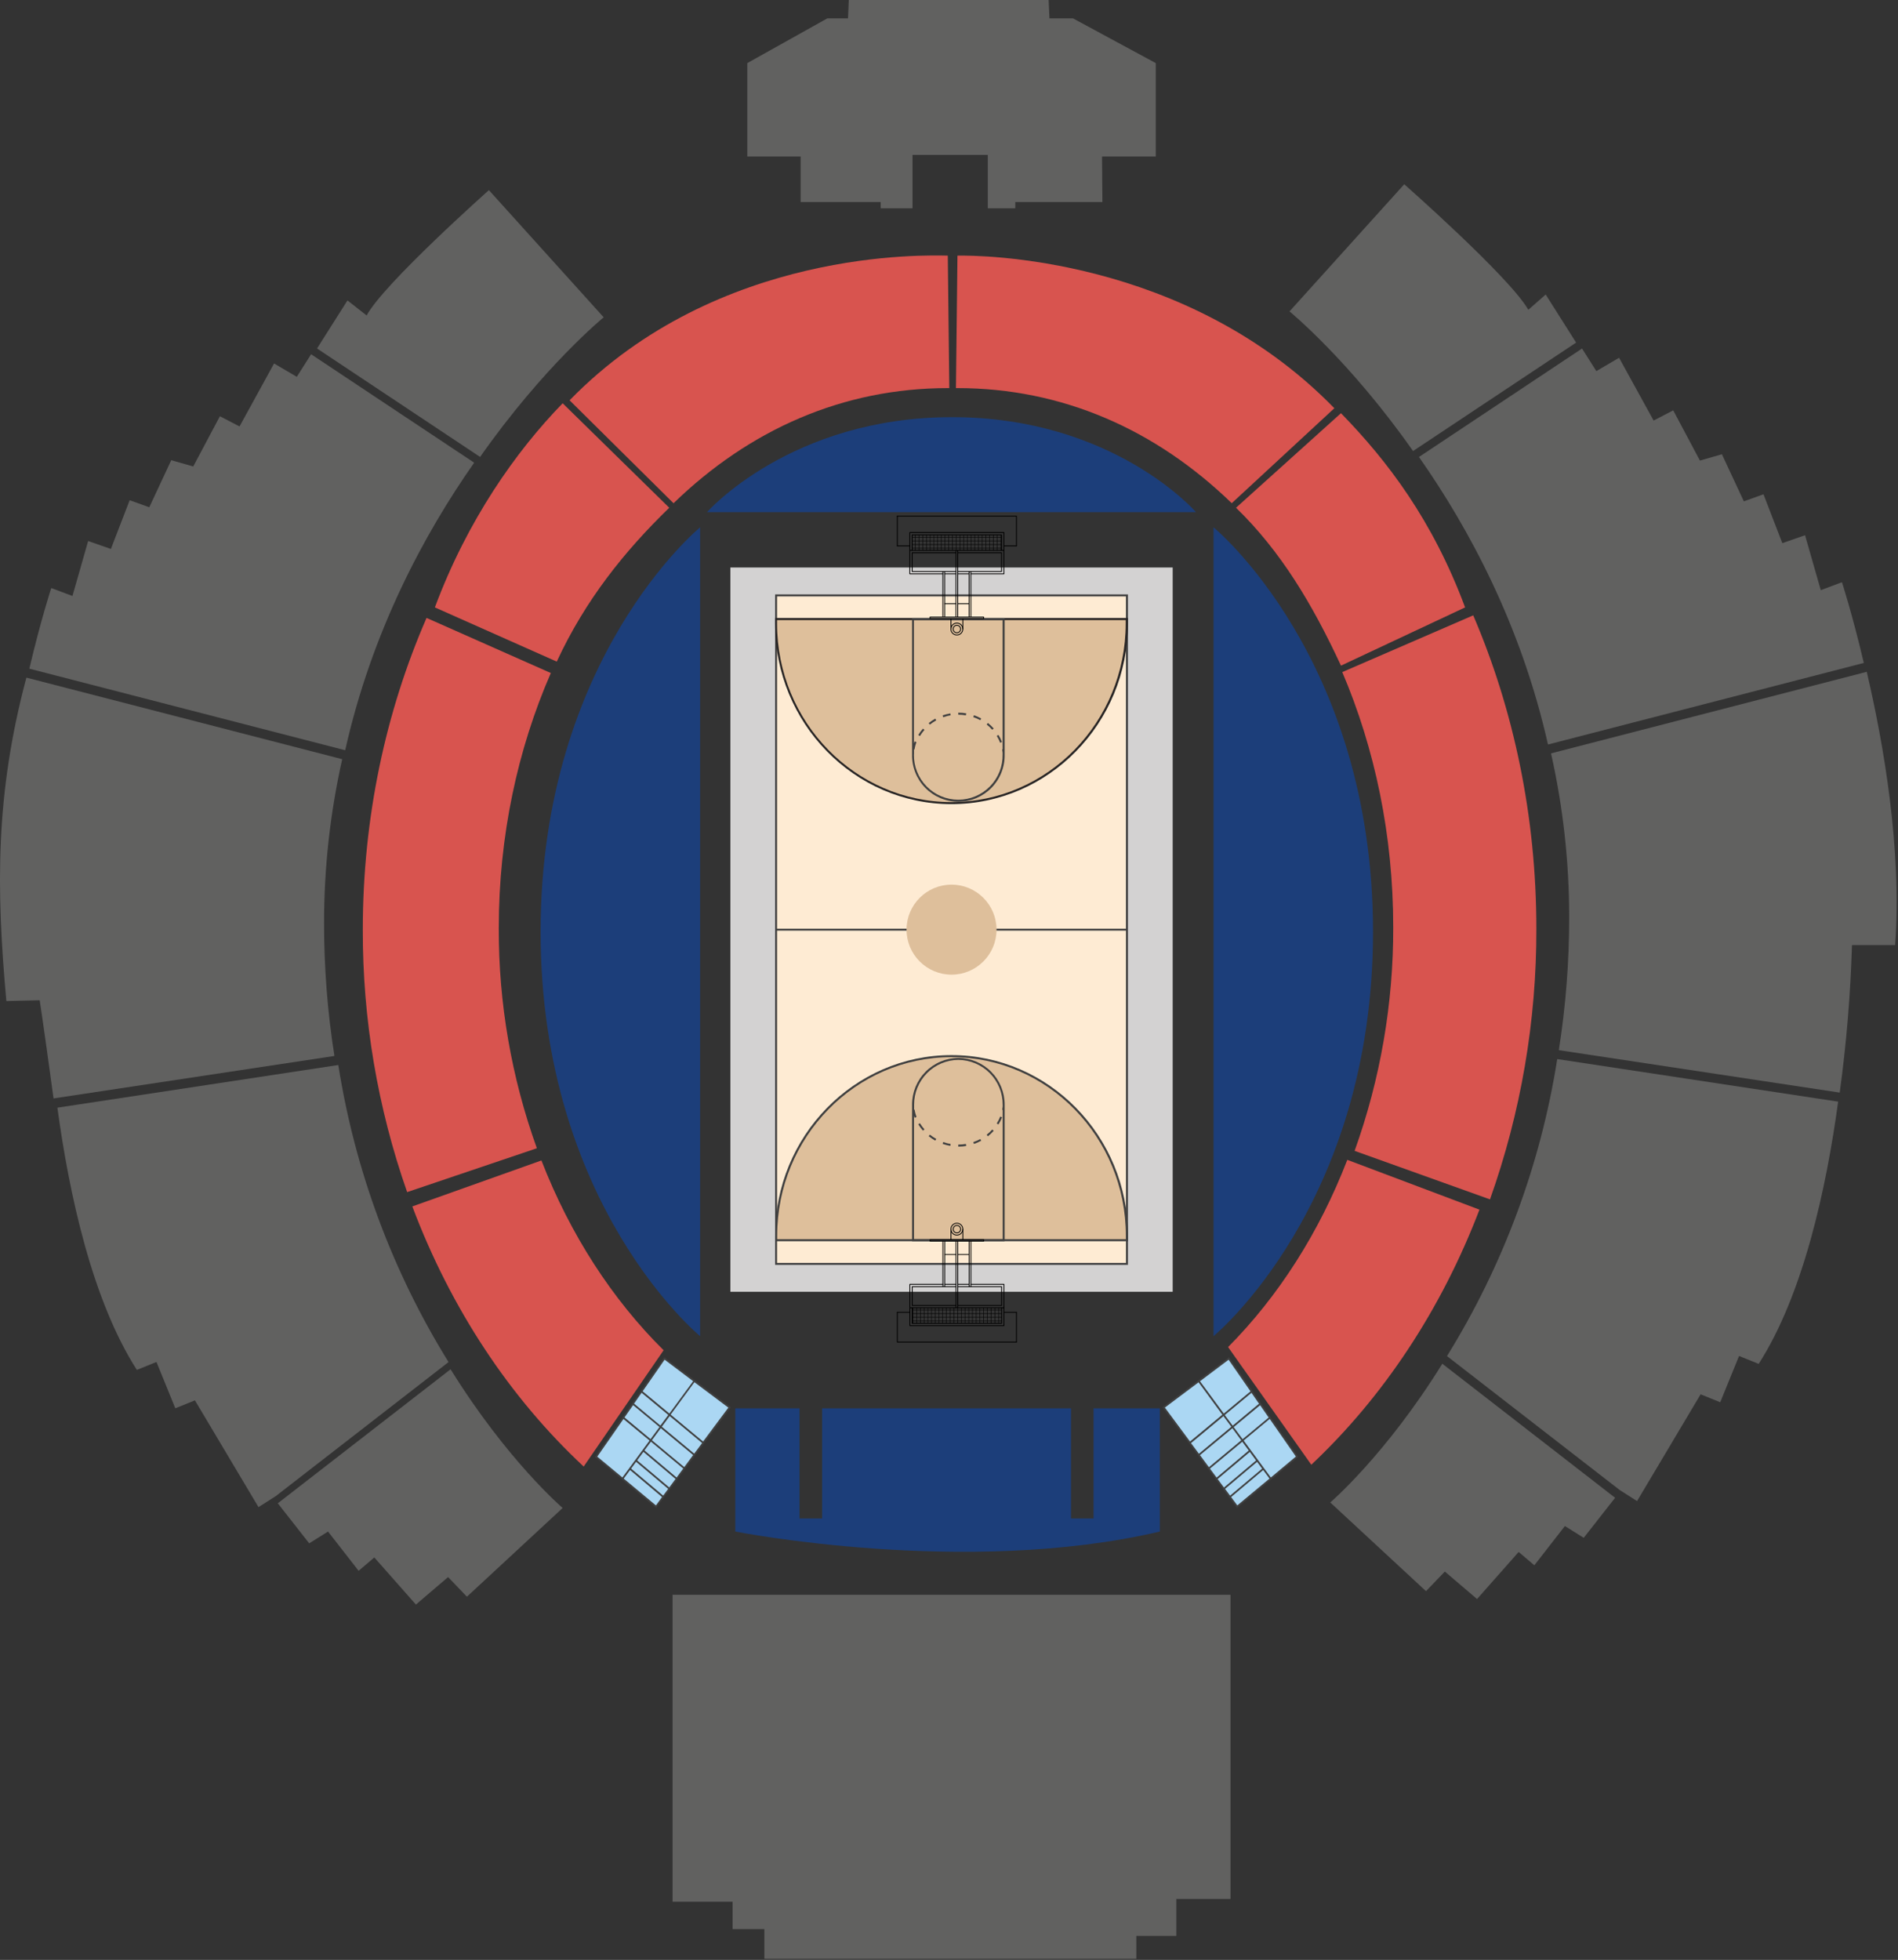 <svg width="958" height="989" viewBox="0 0 958 989" fill="none" xmlns="http://www.w3.org/2000/svg">
<rect x="0" y="0" width="958" height="989" fill="#333333" stroke="none"/>
<g clip-path="url(#clip0_742_30156)">
<path d="M621.08 804.75H339.47V959.63H369.77V973.46H385.81V988.43H573.55V976.91H593.75V958.25H621.08V804.75Z" fill="#616160"/>
<path d="M934.77 476.91H956.55C960.06 428.02 950.55 374.57 942.23 339.01L782.87 380.16C788.969 407.3 792.041 435.033 792.03 462.85C792.051 485.309 790.302 507.735 786.8 529.92L928.58 551.34C931.959 526.657 934.025 501.812 934.77 476.91Z" fill="#616160"/>
<path d="M795.53 172.88L780.17 148.62L771.41 156.33C762.11 139.95 708.78 92.98 708.78 92.98L650.87 157.14C650.87 157.14 681.17 181.91 713.23 227.6L795.53 172.88Z" fill="#616160"/>
<path d="M929.71 293.8L919.02 297.8L911.09 270.08L899.61 274.08L890.1 249.42L880.2 252.99L869.11 229.22L858.02 232.42L844.55 207.07L834.65 212.22L817.22 180.54L805.74 187.27L798.52 175.87L716.21 230.6C741.47 266.6 767.83 315.6 781.33 375.69L940.74 334.53C934.95 309.87 929.71 293.8 929.71 293.8Z" fill="#616160"/>
<path d="M817.57 751.91L826.29 757.46L858.37 703.59L868.27 707.59L877.78 684.23L887.68 688.23C910.22 653.1 921.83 599.65 927.79 555.9L786 534.42C777.627 587.589 758.71 638.547 730.36 684.3L817.57 751.91Z" fill="#616160"/>
<path d="M745.53 806.89L766.53 783.13L774.45 789.86L789.87 770.06L799.37 776L815.21 755.8L728 688.16C699.38 734.28 671.44 758.16 671.44 758.16L719.76 802.92L729.27 793.02L745.53 806.89Z" fill="#616160"/>
<path d="M498.58 78.18V105.12H512.45V101.95H556.43L556.24 78.98H583.37V31.84L541.58 9.27H529.7L529.3 0H478.48H428.42L428.03 9.27H417.58L377.19 31.84V78.98H404.12V101.95H444.52V105.12H460.58V78.18H478.48H498.58Z" fill="#616160"/>
<path d="M20.03 504.74L3.21 505.14C-1.97 448.14 -2.37 400.75 13.32 341.94L172.73 383.1C166.631 410.24 163.559 437.973 163.57 465.79C163.55 488.246 165.299 510.669 168.8 532.85L27.02 554.28C21.35 512.68 20.03 504.74 20.03 504.74Z" fill="#616160"/>
<path d="M160.02 175.85L175.38 151.6L185.06 159.19C193.61 143.19 246.77 95.95 246.77 95.95L304.7 160.12C304.7 160.12 274.39 184.89 242.33 230.58L160.02 175.85Z" fill="#616160"/>
<path d="M25.87 296.74L36.57 300.74L44.49 273.01L55.97 277.01L65.45 252.42L75.35 255.98L86.44 232.22L97.53 235.39L111 210.04L120.9 215.19L138.33 183.42L149.81 190.15L157.03 178.76L239.34 233.48C214.08 269.48 187.72 318.48 174.23 378.58L14.81 337.42C20.6 312.81 25.87 296.74 25.87 296.74Z" fill="#616160"/>
<path d="M139.19 754.96L130.47 760.51L98.39 706.64L88.49 710.64L78.98 687.27L69.08 691.27C46.54 656.15 34.93 602.7 28.97 558.95L170.76 537.42C179.131 590.596 198.048 641.561 226.4 687.32L139.19 754.96Z" fill="#616160"/>
<path d="M209.93 809.68L188.93 785.91L181.01 792.65L165.57 772.84L156.06 778.78L140.22 758.58L227.43 690.95C256.05 737.07 283.99 760.95 283.99 760.95L235.67 805.72L226.17 795.81L209.93 809.68Z" fill="#616160"/>
<path d="M551.96 710.65V766.25H540.58V710.65H414.95V766.25H403.57V710.65H371.13V772.83C371.13 772.83 487.57 795.83 585.41 772.83V710.65H551.96Z" fill="#1C3E7A"/>
<path d="M353.38 266.09V674.24C353.38 674.24 272.87 608.3 272.87 470.16C272.87 332.02 353.38 266.09 353.38 266.09Z" fill="#1C3E7A"/>
<path d="M612.52 266.09V674.24C612.52 674.24 693.02 608.3 693.02 470.16C693.02 332.02 612.52 266.09 612.52 266.09Z" fill="#1C3E7A"/>
<path d="M603.65 258.42H356.87C356.87 258.42 399.06 210.5 480.55 210.5C562.04 210.5 603.65 258.42 603.65 258.42Z" fill="#1C3E7A"/>
<path d="M619.87 679.75L661.87 739.12C698.19 704.94 727.47 660.88 746.74 610.4L680.04 585.27C665.87 621.95 645.25 654.18 619.87 679.75Z" fill="#D8544F"/>
<path d="M703.22 467.86C703.328 506.333 696.733 544.531 683.73 580.74L752.06 605.22C767.661 561.376 775.578 515.167 775.46 468.63C775.46 411.77 763.98 358.06 743.6 310.51L677.5 339.15C693.93 377.67 703.22 421.42 703.22 467.86Z" fill="#D8544F"/>
<path d="M623.87 256.22L676.85 208.5C700.38 232.66 723.06 262.41 739.5 306.5L676.85 335.89C662.47 304.96 646.53 278.2 623.87 256.22Z" fill="#D8544F"/>
<path d="M478.39 195.84H479.15L478.39 129C468.07 128.81 362.5 124.98 287.5 202L339.96 253.94C378.33 216.72 425.55 195.84 478.39 195.84Z" fill="#D8544F"/>
<path d="M483.27 195.84H482.51L483.27 129C493.59 128.79 598.49 128.98 673.5 206L621.71 253.92C583.33 216.72 536.11 195.84 483.27 195.84Z" fill="#D8544F"/>
<path d="M294.61 740.04L334.95 681.35C308.95 655.6 287.77 622.9 273.28 585.58L208.12 608.78C227.56 660.42 257.44 705.42 294.61 740.04Z" fill="#D8544F"/>
<path d="M251.75 468.36C251.75 421.82 261.27 378.01 278.03 339.62L215.3 311.81C194.73 359 183.12 412.47 183.12 469.12C183.01 514.214 190.578 558.997 205.5 601.55L270.98 579.42C258.154 543.802 251.646 506.217 251.75 468.36Z" fill="#D8544F"/>
<path d="M337.8 256.22L284 203.5C260.47 227.65 235.94 262.41 219.5 306.5L281.02 333.86C295.35 302.92 315.12 278.2 337.8 256.22Z" fill="#D8544F"/>
<path d="M620.24 685.48L654.67 735.12L624.45 760.3L587.35 710.22L620.24 685.48Z" fill="#ABD7F3"/>
<path d="M655.26 735.2L620.33 684.86L586.73 710.13L624.09 760.56L624.37 760.93L655.26 735.2ZM641.45 745.56L627.72 726.91L640.87 715.99L654.09 734.99L641.45 745.56ZM622.18 719.42L618.18 714.04L631.67 702.84L635.48 708.33L622.18 719.42ZM636.03 709.06L640.36 715.31L627.2 726.24L622.7 720.13L636.03 709.06ZM621.51 719.98L605.15 733.57L601.15 728.2L617.52 714.6L621.51 719.98ZM622.03 720.69L626.52 726.8L610.19 740.37L605.68 734.27L622.03 720.69ZM627.03 727.51L630.3 731.95L614.08 745.62L610.71 741.08L627.03 727.51ZM630.83 732.66L633.99 736.97L617.79 750.63L614.6 746.33L630.83 732.66ZM634.52 737.66L637.05 741.11L620.87 754.73L618.33 751.3L634.52 737.66ZM631.19 702.09L617.69 713.31L605.69 696.99L620.12 686.13L631.19 702.09ZM604.98 697.52L616.98 713.87L600.65 727.42L587.96 710.28L604.98 697.52ZM621.39 755.42L637.58 741.78L640.77 746.11L624.52 759.64L621.39 755.42Z" fill="#3F3F3F"/>
<path d="M335.33 685.48L300.89 735.12L331.12 760.3L368.21 710.22L335.33 685.48Z" fill="#ABD7F3"/>
<path d="M331.19 760.93L331.46 760.56L368.87 710.13L335.27 684.86L300.34 735.2L331.19 760.93ZM301.47 735.04L314.69 716.04L327.87 726.91L314.15 745.56L301.47 735.04ZM320.03 708.29L323.84 702.8L337.33 714L333.33 719.38L320.03 708.29ZM332.87 720.09L328.37 726.2L315.21 715.27L319.55 709.02L332.87 720.09ZM338.02 714.56L354.39 728.16L350.39 733.53L334.04 719.94L338.02 714.56ZM349.87 734.23L345.36 740.33L329.03 726.76L333.52 720.65L349.87 734.23ZM344.87 741.04L341.5 745.58L325.28 731.91L328.55 727.47L344.87 741.04ZM340.98 746.29L337.8 750.59L321.59 736.93L324.76 732.62L340.98 746.29ZM337.27 751.29L334.73 754.72L318.53 741.08L321.06 737.63L337.27 751.29ZM335.46 686.1L349.87 696.97L337.87 713.29L324.37 702.07L335.46 686.1ZM367.63 710.3L354.87 727.42L338.5 713.82L350.5 697.47L367.63 710.3ZM331.07 759.65L314.82 746.12L318.01 741.79L334.16 755.42L331.07 759.65Z" fill="#3F3F3F"/>
<path d="M591.9 651.85V286.36H368.66V651.85H591.9Z" fill="#D3D2D2"/>
<path d="M568.58 637.28V300.93H391.96V637.28H568.58Z" fill="#FEEBD3"/>
<path d="M569.32 299.95H391.23V638.27H569.32V299.95ZM568.32 300.95V468.62H392.21V300.93L568.32 300.95ZM392.21 637.28V469.6H568.33V637.28H392.21Z" fill="#3F3F3F"/>
<path d="M568.87 314.67C568.87 313.9 568.87 313.14 568.87 312.37H391.87C391.87 313.14 391.87 313.9 391.87 314.67C391.87 364.67 431.51 405.26 480.42 405.26C529.33 405.26 568.87 364.7 568.87 314.67Z" fill="#DEBF9B"/>
<path d="M391.2 314.67C391.2 313.903 391.2 313.133 391.2 312.36V311.86H569.3V312.36C569.3 313.127 569.3 313.897 569.3 314.67C569.3 364.9 529.3 405.77 480.23 405.77C431.16 405.77 391.2 364.9 391.2 314.67ZM392.2 312.89C392.2 313.48 392.2 314.08 392.2 314.67C392.2 364.34 431.7 404.74 480.2 404.74C528.7 404.74 568.2 364.34 568.2 314.67C568.2 314.08 568.2 313.48 568.2 312.89H392.2Z" fill="#272424"/>
<path d="M479.67 360C478.344 360.222 477.039 360.557 475.77 361L476.09 361.93C477.306 361.492 478.558 361.158 479.83 360.93L479.67 360Z" fill="#3F3F3F"/>
<path d="M487.53 360.96L487.69 359.96C486.389 359.74 485.07 359.633 483.75 359.64H483.68V360.64C484.97 360.639 486.258 360.746 487.53 360.96Z" fill="#3F3F3F"/>
<path d="M494.8 363.42L495.27 362.56C494.095 361.907 492.863 361.362 491.59 360.93L491.27 361.86C492.488 362.281 493.669 362.802 494.8 363.42Z" fill="#3F3F3F"/>
<path d="M472.09 362.64C470.915 363.29 469.797 364.039 468.75 364.88L469.36 365.65C470.365 364.841 471.44 364.122 472.57 363.5L472.09 362.64Z" fill="#3F3F3F"/>
<path d="M503.95 370.83L503.11 371.34C503.785 372.435 504.358 373.59 504.82 374.79L505.74 374.44C505.257 373.184 504.658 371.975 503.95 370.83Z" fill="#3F3F3F"/>
<path d="M501.55 367.59C500.656 366.586 499.679 365.66 498.63 364.82L498.02 365.59C499.027 366.392 499.964 367.279 500.82 368.24L501.55 367.59Z" fill="#3F3F3F"/>
<path d="M465.87 367.66C464.979 368.667 464.179 369.751 463.48 370.9L464.32 371.41C464.988 370.312 465.751 369.275 466.6 368.31L465.87 367.66Z" fill="#3F3F3F"/>
<path d="M507.09 380.72V311.89H460.36V380.72C460.296 383.829 460.852 386.92 461.998 389.811C463.143 392.702 464.854 395.335 467.03 397.557C469.206 399.778 471.803 401.543 474.67 402.748C477.537 403.953 480.615 404.573 483.725 404.573C486.835 404.573 489.913 403.953 492.78 402.748C495.647 401.543 498.244 399.778 500.42 397.557C502.596 395.335 504.307 392.702 505.452 389.811C506.598 386.92 507.154 383.829 507.09 380.72ZM461.34 380.72V378.23H461.56C461.778 376.949 462.113 375.69 462.56 374.47L461.64 374.12C461.51 374.46 461.41 374.81 461.3 375.12V312.88H506.07V378.14H505.83C505.94 378.7 506.01 379.26 506.07 379.83V380.68C506.133 383.659 505.601 386.621 504.504 389.392C503.407 392.163 501.768 394.688 499.684 396.817C497.599 398.947 495.11 400.638 492.362 401.793C489.615 402.948 486.665 403.543 483.685 403.543C480.705 403.543 477.755 402.948 475.008 401.793C472.26 400.638 469.771 398.947 467.686 396.817C465.602 394.688 463.963 392.163 462.866 389.392C461.769 386.621 461.237 383.659 461.3 380.68L461.34 380.72Z" fill="#3F3F3F"/>
<path d="M568.87 623.54C568.87 624.31 568.87 625.08 568.87 625.84H391.87C391.87 625.08 391.87 624.31 391.87 623.54C391.87 573.54 431.51 532.96 480.42 532.96C529.33 532.96 568.87 573.51 568.87 623.54Z" fill="#DEBF9B"/>
<path d="M480.27 532.42C529.39 532.42 569.34 573.29 569.34 623.52C569.34 624.3 569.34 625.06 569.34 625.83V626.33H391.24V625.83C391.24 625.06 391.24 624.3 391.24 623.52C391.2 573.31 431.16 532.42 480.27 532.42ZM568.27 625.3C568.27 624.71 568.27 624.12 568.27 623.52C568.27 573.86 528.78 533.45 480.27 533.45C431.76 533.45 392.27 573.86 392.27 623.52C392.27 624.12 392.27 624.71 392.27 625.3H568.27Z" fill="#3F3F3F"/>
<path d="M479.67 578.21C478.344 577.988 477.039 577.653 475.77 577.21L476.09 576.28C477.305 576.722 478.556 577.057 479.83 577.28L479.67 578.21Z" fill="#3F3F3F"/>
<path d="M487.53 577.26L487.69 578.26C486.387 578.471 485.07 578.577 483.75 578.58H483.68V577.58C484.97 577.576 486.257 577.469 487.53 577.26Z" fill="#3F3F3F"/>
<path d="M494.8 574.76L495.27 575.62C494.093 576.265 492.861 576.807 491.59 577.24L491.27 576.32C492.486 575.895 493.667 575.373 494.8 574.76Z" fill="#3F3F3F"/>
<path d="M472.09 575.57C470.915 574.924 469.797 574.178 468.75 573.34L469.36 572.57C470.368 573.372 471.442 574.088 472.57 574.71L472.09 575.57Z" fill="#3F3F3F"/>
<path d="M503.95 567.42L503.11 566.9C503.806 565.798 504.396 564.633 504.87 563.42L505.79 563.78C505.291 565.048 504.675 566.266 503.95 567.42Z" fill="#3F3F3F"/>
<path d="M501.55 570.62C500.659 571.626 499.682 572.553 498.63 573.39L498.02 572.62C499.027 571.818 499.964 570.931 500.82 569.97L501.55 570.62Z" fill="#3F3F3F"/>
<path d="M465.87 570.55C464.979 569.543 464.179 568.459 463.48 567.31L464.32 566.8C464.988 567.901 465.751 568.942 466.6 569.91L465.87 570.55Z" fill="#3F3F3F"/>
<path d="M483.72 533.84C477.488 533.885 471.529 536.4 467.149 540.834C462.77 545.268 460.328 551.258 460.36 557.49V626.33H507.09V557.49C507.119 551.257 504.676 545.267 500.295 540.833C495.914 536.4 489.953 533.885 483.72 533.84ZM483.72 534.84C489.692 534.882 495.403 537.292 499.601 541.54C503.799 545.788 506.139 551.528 506.11 557.5V558.35C506.05 558.92 505.98 559.49 505.87 560.04H506.11V625.29H461.34V563.02C461.45 563.37 461.55 563.72 461.68 564.02L462.6 563.66C462.153 562.443 461.819 561.188 461.6 559.91H461.38V557.41C461.372 551.46 463.715 545.748 467.9 541.519C472.084 537.29 477.771 534.885 483.72 534.83V534.84Z" fill="#3F3F3F"/>
<path d="M480.28 491.82C492.823 491.82 502.99 481.652 502.99 469.11C502.99 456.568 492.823 446.4 480.28 446.4C467.738 446.4 457.57 456.568 457.57 469.11C457.57 481.652 467.738 491.82 480.28 491.82Z" fill="#DEBF9B"/>
<path d="M481.1 317.42C481.1 317.792 481.21 318.155 481.417 318.465C481.624 318.774 481.917 319.015 482.261 319.157C482.604 319.299 482.982 319.336 483.347 319.264C483.712 319.191 484.047 319.012 484.309 318.749C484.572 318.486 484.751 318.151 484.824 317.787C484.897 317.422 484.859 317.044 484.717 316.701C484.575 316.357 484.334 316.063 484.025 315.857C483.715 315.65 483.352 315.54 482.98 315.54C482.481 315.54 482.003 315.738 481.651 316.091C481.298 316.443 481.1 316.921 481.1 317.42" stroke="black" stroke-width="0.42" stroke-linecap="round" stroke-linejoin="round"/>
<path d="M479.97 317.42C479.97 318.013 480.146 318.593 480.475 319.087C480.805 319.58 481.274 319.965 481.822 320.192C482.37 320.419 482.973 320.478 483.555 320.362C484.137 320.247 484.672 319.961 485.091 319.541C485.511 319.122 485.796 318.587 485.912 318.005C486.028 317.423 485.968 316.82 485.741 316.272C485.514 315.724 485.13 315.255 484.636 314.926C484.143 314.596 483.563 314.42 482.97 314.42C482.174 314.42 481.411 314.736 480.848 315.299C480.286 315.861 479.97 316.624 479.97 317.42" stroke="black" stroke-width="0.42" stroke-linecap="round" stroke-linejoin="round"/>
<path d="M482.52 311.38V277.73" stroke="black" stroke-width="0.42" stroke-linecap="round" stroke-linejoin="round"/>
<path d="M483.42 311.38V277.73" stroke="black" stroke-width="0.42" stroke-linecap="round" stroke-linejoin="round"/>
<path d="M489.14 311.38V288.4" stroke="black" stroke-width="0.42" stroke-linecap="round" stroke-linejoin="round"/>
<path d="M490.04 311.38V288.4" stroke="black" stroke-width="0.42" stroke-linecap="round" stroke-linejoin="round"/>
<path d="M476.8 311.38V288.4" stroke="black" stroke-width="0.42" stroke-linecap="round" stroke-linejoin="round"/>
<path d="M475.9 311.38V288.4" stroke="black" stroke-width="0.42" stroke-linecap="round" stroke-linejoin="round"/>
<path d="M483.42 288.4H505.52V278.93H483.42" stroke="black" stroke-width="0.42" stroke-linecap="round" stroke-linejoin="round"/>
<path d="M489.14 289.6H483.42" stroke="black" stroke-width="0.42" stroke-linecap="round" stroke-linejoin="round"/>
<path d="M483.42 304.63H489.14" stroke="black" stroke-width="0.42" stroke-linecap="round" stroke-linejoin="round"/>
<path d="M475.9 289.6H459.22V277.73H506.72V289.6H490.04" stroke="black" stroke-width="0.42" stroke-linecap="round" stroke-linejoin="round"/>
<path d="M482.52 288.4H460.42V278.93H482.52" stroke="black" stroke-width="0.42" stroke-linecap="round" stroke-linejoin="round"/>
<path d="M460.42 277.73V269.9H505.52V277.73" stroke="black" stroke-width="0.42" stroke-linecap="round" stroke-linejoin="round"/>
<path d="M459.22 277.73V268.71H506.72V277.73" stroke="black" stroke-width="0.42" stroke-linecap="round" stroke-linejoin="round"/>
<path d="M476.8 304.63H482.52" stroke="black" stroke-width="0.42" stroke-linecap="round" stroke-linejoin="round"/>
<path d="M482.52 289.6H476.8" stroke="black" stroke-width="0.42" stroke-linecap="round" stroke-linejoin="round"/>
<path d="M469.44 311.38H496.5V312.15H469.44V311.38Z" stroke="black" stroke-width="0.42" stroke-linecap="round" stroke-linejoin="round"/>
<path d="M479.98 317.42V312.15" stroke="black" stroke-width="0.42" stroke-linecap="round" stroke-linejoin="round"/>
<path d="M485.99 317.42V312.15" stroke="black" stroke-width="0.42" stroke-linecap="round" stroke-linejoin="round"/>
<path d="M460.42 271.03H505.52" stroke="black" stroke-width="0.24" stroke-linecap="round" stroke-linejoin="round"/>
<path d="M460.42 272.92H505.52" stroke="black" stroke-width="0.24" stroke-linecap="round" stroke-linejoin="round"/>
<path d="M460.42 274.78H505.52" stroke="black" stroke-width="0.24" stroke-linecap="round" stroke-linejoin="round"/>
<path d="M460.42 276.65H505.52" stroke="black" stroke-width="0.24" stroke-linecap="round" stroke-linejoin="round"/>
<path d="M505.16 269.9V274.56V277.73" stroke="black" stroke-width="0.24" stroke-linecap="round" stroke-linejoin="round"/>
<path d="M503.3 269.9V274.56V277.73" stroke="black" stroke-width="0.24" stroke-linecap="round" stroke-linejoin="round"/>
<path d="M501.4 269.9V274.56V277.73" stroke="black" stroke-width="0.24" stroke-linecap="round" stroke-linejoin="round"/>
<path d="M499.54 269.9V274.56V277.73" stroke="black" stroke-width="0.24" stroke-linecap="round" stroke-linejoin="round"/>
<path d="M497.64 269.9V274.56V277.73" stroke="black" stroke-width="0.24" stroke-linecap="round" stroke-linejoin="round"/>
<path d="M495.78 269.9V274.56V277.73" stroke="black" stroke-width="0.24" stroke-linecap="round" stroke-linejoin="round"/>
<path d="M493.89 269.9V274.56V277.73" stroke="black" stroke-width="0.24" stroke-linecap="round" stroke-linejoin="round"/>
<path d="M492.02 269.9V274.56V277.73" stroke="black" stroke-width="0.24" stroke-linecap="round" stroke-linejoin="round"/>
<path d="M490.13 269.9V274.56V277.73" stroke="black" stroke-width="0.24" stroke-linecap="round" stroke-linejoin="round"/>
<path d="M488.26 269.9V274.56V277.73" stroke="black" stroke-width="0.24" stroke-linecap="round" stroke-linejoin="round"/>
<path d="M486.37 269.9V274.56V277.73" stroke="black" stroke-width="0.24" stroke-linecap="round" stroke-linejoin="round"/>
<path d="M484.5 269.9V274.56V277.73" stroke="black" stroke-width="0.24" stroke-linecap="round" stroke-linejoin="round"/>
<path d="M482.61 269.9V274.56V277.73" stroke="black" stroke-width="0.24" stroke-linecap="round" stroke-linejoin="round"/>
<path d="M480.74 269.9V274.56V277.73" stroke="black" stroke-width="0.24" stroke-linecap="round" stroke-linejoin="round"/>
<path d="M478.87 269.9V274.56V277.73" stroke="black" stroke-width="0.24" stroke-linecap="round" stroke-linejoin="round"/>
<path d="M476.98 269.9V274.56V277.73" stroke="black" stroke-width="0.24" stroke-linecap="round" stroke-linejoin="round"/>
<path d="M475.12 269.9V274.56V277.73" stroke="black" stroke-width="0.24" stroke-linecap="round" stroke-linejoin="round"/>
<path d="M473.22 269.9V274.56V277.73" stroke="black" stroke-width="0.24" stroke-linecap="round" stroke-linejoin="round"/>
<path d="M471.36 269.9V274.56V277.73" stroke="black" stroke-width="0.24" stroke-linecap="round" stroke-linejoin="round"/>
<path d="M469.46 269.9V274.56V277.73" stroke="black" stroke-width="0.24" stroke-linecap="round" stroke-linejoin="round"/>
<path d="M467.6 269.9V274.56V277.73" stroke="black" stroke-width="0.24" stroke-linecap="round" stroke-linejoin="round"/>
<path d="M465.71 269.9V274.56V277.73" stroke="black" stroke-width="0.24" stroke-linecap="round" stroke-linejoin="round"/>
<path d="M463.84 269.9V274.56V277.73" stroke="black" stroke-width="0.24" stroke-linecap="round" stroke-linejoin="round"/>
<path d="M461.95 269.9V274.56V277.73" stroke="black" stroke-width="0.24" stroke-linecap="round" stroke-linejoin="round"/>
<path d="M452.92 275.46V260.45" stroke="black" stroke-width="0.42" stroke-linecap="round" stroke-linejoin="round"/>
<path d="M513.04 275.46V260.45H452.92" stroke="black" stroke-width="0.42" stroke-linecap="round" stroke-linejoin="round"/>
<path d="M452.92 275.46H459.22" stroke="black" stroke-width="0.42" stroke-linecap="round" stroke-linejoin="round"/>
<path d="M506.72 275.46H513.04" stroke="black" stroke-width="0.42" stroke-linecap="round" stroke-linejoin="round"/>
<path d="M484.87 620.25C484.87 619.878 484.76 619.515 484.553 619.206C484.346 618.896 484.053 618.655 483.709 618.513C483.366 618.371 482.988 618.334 482.623 618.406C482.258 618.479 481.923 618.658 481.661 618.921C481.398 619.184 481.219 619.519 481.146 619.883C481.073 620.248 481.111 620.626 481.253 620.97C481.395 621.313 481.636 621.607 481.945 621.813C482.255 622.02 482.618 622.13 482.99 622.13C483.488 622.13 483.967 621.932 484.319 621.579C484.672 621.227 484.87 620.749 484.87 620.25" stroke="black" stroke-width="0.42" stroke-linecap="round" stroke-linejoin="round"/>
<path d="M485.98 620.25C485.98 619.657 485.804 619.077 485.474 618.583C485.145 618.09 484.676 617.705 484.128 617.478C483.58 617.251 482.977 617.192 482.395 617.308C481.813 617.423 481.278 617.709 480.859 618.129C480.439 618.548 480.153 619.083 480.038 619.665C479.922 620.247 479.981 620.85 480.208 621.398C480.435 621.946 480.82 622.415 481.313 622.744C481.807 623.074 482.387 623.25 482.98 623.25C483.776 623.25 484.539 622.934 485.101 622.371C485.664 621.809 485.98 621.046 485.98 620.25" stroke="black" stroke-width="0.42" stroke-linecap="round" stroke-linejoin="round"/>
<path d="M483.44 626.29V659.94" stroke="black" stroke-width="0.42" stroke-linecap="round" stroke-linejoin="round"/>
<path d="M482.54 626.29V659.94" stroke="black" stroke-width="0.42" stroke-linecap="round" stroke-linejoin="round"/>
<path d="M476.83 626.29V649.27" stroke="black" stroke-width="0.42" stroke-linecap="round" stroke-linejoin="round"/>
<path d="M475.92 626.29V649.27" stroke="black" stroke-width="0.42" stroke-linecap="round" stroke-linejoin="round"/>
<path d="M489.16 626.29V649.27" stroke="black" stroke-width="0.42" stroke-linecap="round" stroke-linejoin="round"/>
<path d="M490.06 626.29V649.27" stroke="black" stroke-width="0.42" stroke-linecap="round" stroke-linejoin="round"/>
<path d="M482.54 649.27H460.44V658.75H482.54" stroke="black" stroke-width="0.42" stroke-linecap="round" stroke-linejoin="round"/>
<path d="M476.83 648.08H482.54" stroke="black" stroke-width="0.42" stroke-linecap="round" stroke-linejoin="round"/>
<path d="M482.54 633.05H476.83" stroke="black" stroke-width="0.42" stroke-linecap="round" stroke-linejoin="round"/>
<path d="M490.06 648.08H506.74V659.94H459.25V648.08H475.93" stroke="black" stroke-width="0.42" stroke-linecap="round" stroke-linejoin="round"/>
<path d="M483.44 649.27H505.55V658.75H483.44" stroke="black" stroke-width="0.42" stroke-linecap="round" stroke-linejoin="round"/>
<path d="M505.55 659.94V667.78H460.44V659.94" stroke="black" stroke-width="0.42" stroke-linecap="round" stroke-linejoin="round"/>
<path d="M506.74 659.94V668.97H459.25V659.94" stroke="black" stroke-width="0.42" stroke-linecap="round" stroke-linejoin="round"/>
<path d="M489.16 633.05H483.44" stroke="black" stroke-width="0.42" stroke-linecap="round" stroke-linejoin="round"/>
<path d="M483.44 648.08H489.16" stroke="black" stroke-width="0.42" stroke-linecap="round" stroke-linejoin="round"/>
<path d="M496.52 626.29H469.46V625.53H496.52V626.29Z" stroke="black" stroke-width="0.42" stroke-linecap="round" stroke-linejoin="round"/>
<path d="M485.99 620.26V625.53" stroke="black" stroke-width="0.42" stroke-linecap="round" stroke-linejoin="round"/>
<path d="M479.98 620.26V625.53" stroke="black" stroke-width="0.42" stroke-linecap="round" stroke-linejoin="round"/>
<path d="M505.55 666.65H460.44" stroke="black" stroke-width="0.24" stroke-linecap="round" stroke-linejoin="round"/>
<path d="M505.55 664.76H460.44" stroke="black" stroke-width="0.24" stroke-linecap="round" stroke-linejoin="round"/>
<path d="M505.55 662.89H460.44" stroke="black" stroke-width="0.24" stroke-linecap="round" stroke-linejoin="round"/>
<path d="M505.55 661.02H460.44" stroke="black" stroke-width="0.24" stroke-linecap="round" stroke-linejoin="round"/>
<path d="M460.8 667.78V663.12V659.94" stroke="black" stroke-width="0.24" stroke-linecap="round" stroke-linejoin="round"/>
<path d="M462.67 667.78V663.12V659.94" stroke="black" stroke-width="0.24" stroke-linecap="round" stroke-linejoin="round"/>
<path d="M464.56 667.78V663.12V659.94" stroke="black" stroke-width="0.24" stroke-linecap="round" stroke-linejoin="round"/>
<path d="M466.43 667.78V663.12V659.94" stroke="black" stroke-width="0.24" stroke-linecap="round" stroke-linejoin="round"/>
<path d="M468.32 667.78V663.12V659.94" stroke="black" stroke-width="0.24" stroke-linecap="round" stroke-linejoin="round"/>
<path d="M470.19 667.78V663.12V659.94" stroke="black" stroke-width="0.24" stroke-linecap="round" stroke-linejoin="round"/>
<path d="M472.08 667.78V663.12V659.94" stroke="black" stroke-width="0.24" stroke-linecap="round" stroke-linejoin="round"/>
<path d="M473.94 667.78V663.12V659.94" stroke="black" stroke-width="0.24" stroke-linecap="round" stroke-linejoin="round"/>
<path d="M475.83 667.78V663.12V659.94" stroke="black" stroke-width="0.24" stroke-linecap="round" stroke-linejoin="round"/>
<path d="M477.7 667.78V663.12V659.94" stroke="black" stroke-width="0.24" stroke-linecap="round" stroke-linejoin="round"/>
<path d="M479.59 667.78V663.12V659.94" stroke="black" stroke-width="0.24" stroke-linecap="round" stroke-linejoin="round"/>
<path d="M481.46 667.78V663.12V659.94" stroke="black" stroke-width="0.24" stroke-linecap="round" stroke-linejoin="round"/>
<path d="M483.35 667.78V663.12V659.94" stroke="black" stroke-width="0.24" stroke-linecap="round" stroke-linejoin="round"/>
<path d="M485.22 667.78V663.12V659.94" stroke="black" stroke-width="0.24" stroke-linecap="round" stroke-linejoin="round"/>
<path d="M487.09 667.78V663.12V659.94" stroke="black" stroke-width="0.24" stroke-linecap="round" stroke-linejoin="round"/>
<path d="M488.98 667.78V663.12V659.94" stroke="black" stroke-width="0.24" stroke-linecap="round" stroke-linejoin="round"/>
<path d="M490.85 667.78V663.12V659.94" stroke="black" stroke-width="0.24" stroke-linecap="round" stroke-linejoin="round"/>
<path d="M492.74 667.78V663.12V659.94" stroke="black" stroke-width="0.24" stroke-linecap="round" stroke-linejoin="round"/>
<path d="M494.61 667.78V663.12V659.94" stroke="black" stroke-width="0.24" stroke-linecap="round" stroke-linejoin="round"/>
<path d="M496.5 667.78V663.12V659.94" stroke="black" stroke-width="0.24" stroke-linecap="round" stroke-linejoin="round"/>
<path d="M498.37 667.78V663.12V659.94" stroke="black" stroke-width="0.24" stroke-linecap="round" stroke-linejoin="round"/>
<path d="M500.26 667.78V663.12V659.94" stroke="black" stroke-width="0.24" stroke-linecap="round" stroke-linejoin="round"/>
<path d="M502.13 667.78V663.12V659.94" stroke="black" stroke-width="0.24" stroke-linecap="round" stroke-linejoin="round"/>
<path d="M504.01 667.78V663.12V659.94" stroke="black" stroke-width="0.24" stroke-linecap="round" stroke-linejoin="round"/>
<path d="M513.04 662.22V677.23" stroke="black" stroke-width="0.42" stroke-linecap="round" stroke-linejoin="round"/>
<path d="M452.92 662.22V677.23H513.04" stroke="black" stroke-width="0.42" stroke-linecap="round" stroke-linejoin="round"/>
<path d="M513.04 662.22H506.74" stroke="black" stroke-width="0.42" stroke-linecap="round" stroke-linejoin="round"/>
<path d="M459.25 662.22H452.92" stroke="black" stroke-width="0.42" stroke-linecap="round" stroke-linejoin="round"/>
</g>
<defs>
<clipPath id="clip0_742_30156">
<rect width="957.31" height="988.43" fill="white"/>
</clipPath>
</defs>
</svg>

